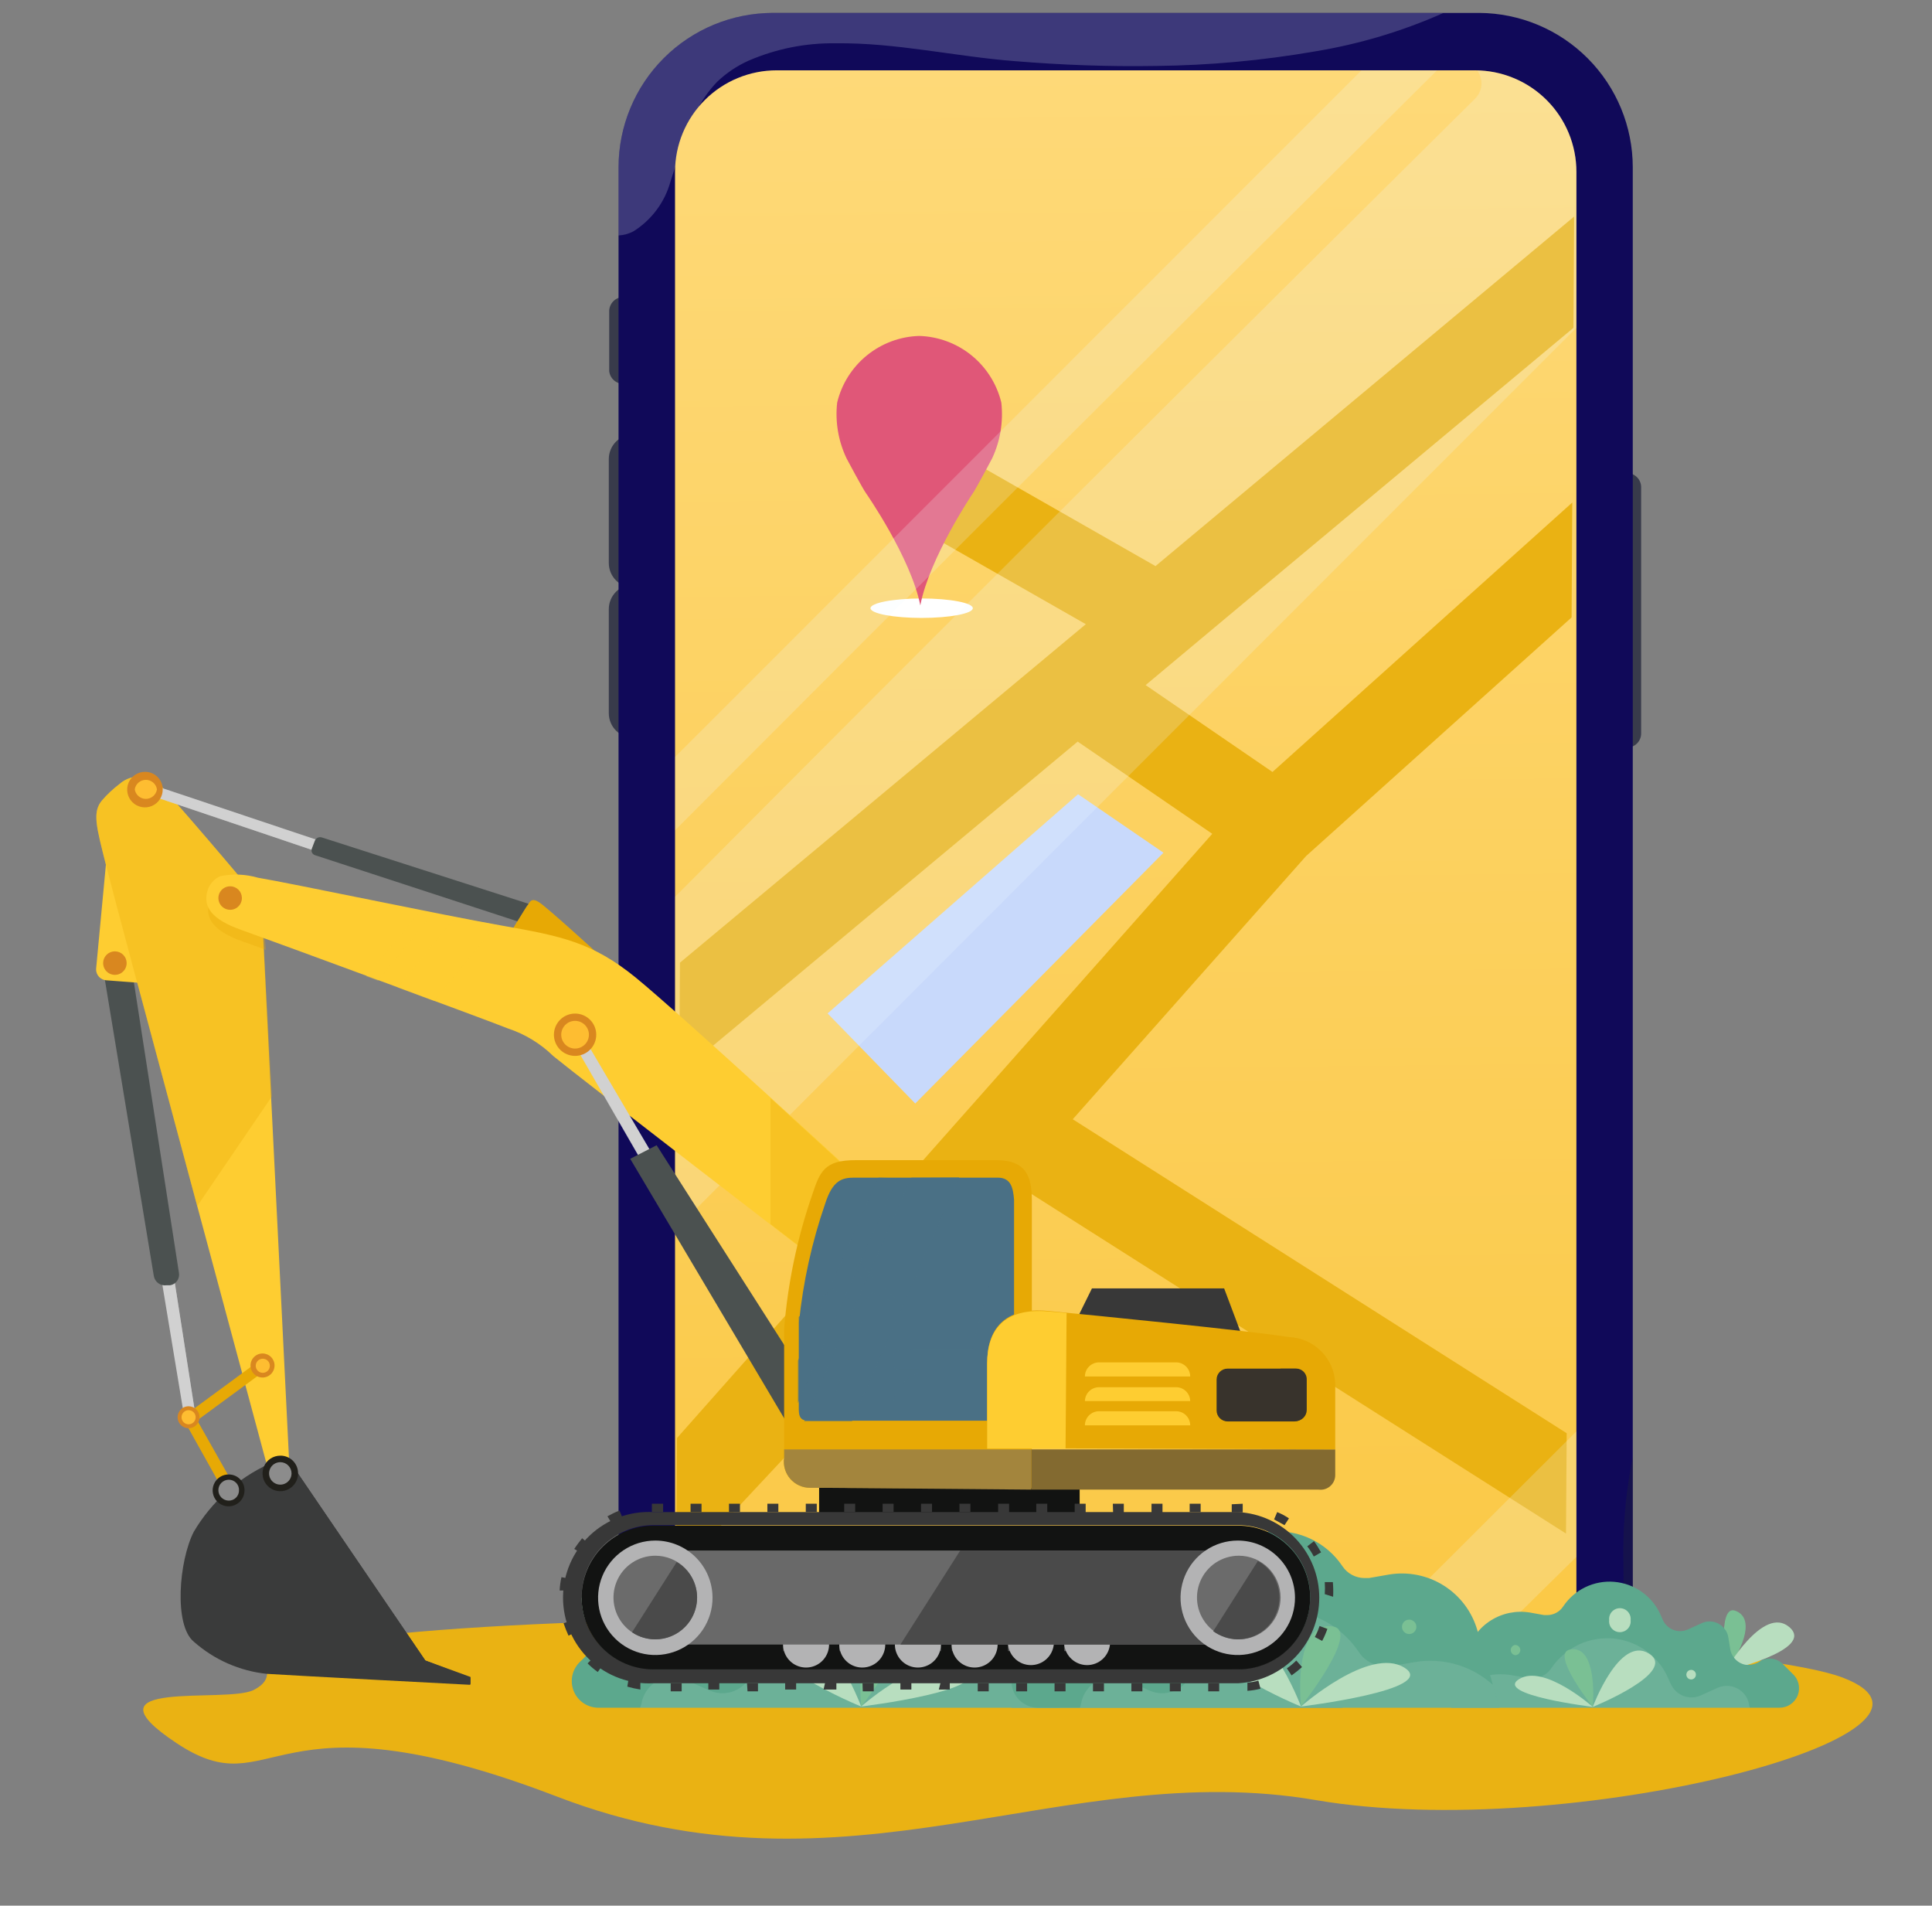 <svg width="145" height="143" viewBox="0 0 145 143" fill="none" xmlns="http://www.w3.org/2000/svg">
<rect x="0" y="0" width="145" height="143" fill="#808080" stroke="none"/>
<g clip-path="url(#clip0_12015_10985)">
<path d="M20.822 124.1C19.102 124.65 21.082 125.78 19.032 126.82C16.982 127.86 5.852 125.91 13.272 130.82C20.692 135.73 19.932 126.42 41.812 134.82C63.692 143.22 79.692 131.82 98.752 135.08C117.812 138.34 149.172 130.03 138.302 125.89C127.432 121.75 36.182 119.18 20.822 124.1Z" fill="#EAB213"/>
<path d="M122.111 35.5C121.971 35.5 121.832 35.528 121.703 35.582C121.574 35.636 121.456 35.715 121.358 35.814C121.259 35.913 121.181 36.032 121.129 36.161C121.076 36.291 121.05 36.43 121.051 36.57V55.04C121.051 55.321 121.163 55.591 121.361 55.789C121.56 55.988 121.83 56.1 122.111 56.1C122.392 56.1 122.662 55.988 122.86 55.789C123.059 55.591 123.171 55.321 123.171 55.04V36.57C123.172 36.43 123.146 36.291 123.093 36.161C123.04 36.032 122.963 35.913 122.864 35.814C122.765 35.715 122.648 35.636 122.519 35.582C122.39 35.528 122.251 35.5 122.111 35.5Z" fill="#383B4B"/>
<path d="M46.781 22.289C46.5 22.292 46.232 22.404 46.034 22.602C45.836 22.801 45.723 23.069 45.721 23.349V27.839C45.746 28.104 45.87 28.349 46.067 28.528C46.263 28.707 46.52 28.806 46.786 28.806C47.052 28.806 47.308 28.707 47.505 28.528C47.702 28.349 47.825 28.104 47.851 27.839V23.349C47.848 23.067 47.734 22.797 47.534 22.599C47.333 22.4 47.063 22.289 46.781 22.289Z" fill="#383B4B"/>
<path d="M47.541 32.598C47.051 32.598 46.58 32.793 46.233 33.139C45.886 33.486 45.691 33.957 45.691 34.448V42.248C45.691 42.738 45.886 43.209 46.233 43.556C46.58 43.903 47.051 44.098 47.541 44.098C48.032 44.098 48.503 43.903 48.849 43.556C49.197 43.209 49.391 42.738 49.391 42.248V34.448C49.391 33.957 49.197 33.486 48.849 33.139C48.503 32.793 48.032 32.598 47.541 32.598Z" fill="#383B4B"/>
<path d="M47.541 43.869C47.299 43.868 47.059 43.914 46.834 44.006C46.61 44.098 46.406 44.233 46.234 44.404C46.062 44.575 45.925 44.779 45.832 45.003C45.739 45.227 45.691 45.467 45.691 45.709V53.519C45.691 54.01 45.886 54.48 46.233 54.827C46.58 55.174 47.051 55.369 47.541 55.369C48.032 55.369 48.503 55.174 48.849 54.827C49.197 54.48 49.391 54.01 49.391 53.519V45.729C49.394 45.485 49.348 45.243 49.256 45.017C49.164 44.79 49.028 44.585 48.856 44.412C48.684 44.239 48.479 44.101 48.253 44.008C48.028 43.915 47.786 43.868 47.541 43.869Z" fill="#383B4B"/>
<path d="M122.542 12.559V127.879H46.422V12.559C46.422 9.485 47.643 6.537 49.816 4.363C51.99 2.19 54.938 0.969 58.012 0.969H111.012C114.075 0.985 117.008 2.213 119.168 4.385C121.329 6.556 122.542 9.495 122.542 12.559Z" fill="#100959"/>
<g style="mix-blend-mode:soft-light" opacity="0.2">
<path d="M47.542 17.359C48.904 16.504 49.896 15.17 50.322 13.619C50.88 11.841 51.528 10.092 52.262 8.379C52.66 7.56 53.183 6.808 53.812 6.149C54.507 5.482 55.312 4.941 56.192 4.549C58.252 3.659 60.478 3.215 62.722 3.249C67.242 3.189 71.722 4.249 76.182 4.589C79.702 4.879 83.232 5.009 86.762 4.949C90.758 4.906 94.744 4.542 98.682 3.859C102.012 3.313 105.259 2.342 108.342 0.969H58.012C56.489 0.969 54.981 1.269 53.574 1.852C52.167 2.435 50.889 3.29 49.813 4.367C48.737 5.444 47.883 6.723 47.301 8.13C46.719 9.538 46.421 11.046 46.422 12.569V17.669C46.813 17.649 47.196 17.543 47.542 17.359Z" fill="#F2FAFF"/>
</g>
<g style="mix-blend-mode:multiply" opacity="0.35">
<path d="M122.542 109.348V127.878H121.682C121.755 127.251 121.805 126.621 121.832 125.988C122.012 122.758 121.832 119.518 121.832 116.288C121.839 113.957 122.077 111.632 122.542 109.348Z" fill="#202234"/>
</g>
<path d="M118.312 12.897V127.897H50.662V12.897C50.662 11.896 50.859 10.904 51.243 9.979C51.627 9.054 52.189 8.213 52.898 7.506C53.606 6.798 54.447 6.237 55.373 5.855C56.299 5.472 57.291 5.276 58.292 5.277H110.692C111.693 5.277 112.684 5.474 113.608 5.857C114.533 6.24 115.373 6.802 116.08 7.509C116.788 8.217 117.349 9.057 117.732 9.981C118.115 10.906 118.312 11.897 118.312 12.897Z" fill="url(#paint0_linear_12015_10985)"/>
<path d="M92.632 45.85L85.982 51.41L95.502 57.93L118.002 37.71L117.952 46.33L98.022 64.24L80.512 83.99L117.582 107.55L117.532 115.08L77.372 89.57L50.752 118.07L50.812 107.91L90.982 62.57L80.882 55.65L50.982 80.58L51.032 72.24L81.492 46.84L68.382 39.36L71.512 33.8L86.722 42.48L118.142 16.25L118.092 24.6L92.632 45.85Z" fill="#EAB213"/>
<g style="mix-blend-mode:lighten">
<path d="M62.111 76.048L80.911 59.598L87.321 63.988L68.691 82.808L62.111 76.048Z" fill="#C8D9FB"/>
</g>
<path d="M65.332 45.64C65.332 46.04 67.052 46.37 69.172 46.37C71.292 46.37 73.012 46.04 73.012 45.64C73.012 45.24 71.292 44.91 69.172 44.91C67.052 44.91 65.332 45.24 65.332 45.64Z" fill="white"/>
<path d="M63.541 34.409C63.541 34.409 64.771 36.719 65.001 37.019C65.001 37.019 68.361 41.839 69.071 45.429C69.761 41.839 73.011 37.019 73.011 37.019C73.231 36.719 74.461 34.399 74.461 34.399C75.073 33.093 75.311 31.642 75.151 30.209C74.814 28.816 74.029 27.572 72.916 26.668C71.803 25.765 70.424 25.252 68.991 25.209C67.558 25.25 66.178 25.763 65.065 26.666C63.951 27.57 63.166 28.815 62.831 30.209C62.67 31.648 62.916 33.103 63.541 34.409Z" fill="#E05778"/>
<g style="mix-blend-mode:soft-light" opacity="0.2">
<path d="M118.312 107.41V116.83C114.578 120.497 110.858 124.164 107.152 127.83H97.852L118.312 107.41Z" fill="#F2FAFF"/>
</g>
<g style="mix-blend-mode:soft-light" opacity="0.2">
<path d="M107.852 5.277H102.182L50.672 56.797V62.297C69.665 43.251 88.725 24.244 107.852 5.277Z" fill="#F2FAFF"/>
</g>
<g style="mix-blend-mode:soft-light" opacity="0.2">
<path d="M118.312 24.599V12.899C118.312 10.91 117.534 9 116.143 7.577C114.753 6.155 112.861 5.333 110.872 5.289C111.109 5.609 111.219 6.006 111.182 6.402C111.145 6.799 110.964 7.168 110.672 7.439C90.592 27.319 70.592 47.269 50.672 67.289V92.289C73.205 69.722 95.752 47.159 118.312 24.599Z" fill="#F2FAFF"/>
</g>
<path d="M96.541 125.439C96.541 125.439 95.841 120.369 97.231 120.869C98.621 121.369 98.011 123.399 96.541 125.439Z" fill="#7AC094"/>
<path d="M96.482 125.398C96.482 125.398 99.322 120.398 101.292 122.108C103.262 123.818 96.482 125.398 96.482 125.398Z" fill="#B8DEBF"/>
<path d="M100.482 128.148H75.902L76.252 126.928L77.082 124.008C77.364 123.011 78.003 122.154 78.878 121.6C79.753 121.047 80.801 120.836 81.822 121.008L82.882 121.198H83.122C83.356 121.196 83.586 121.136 83.792 121.025C83.998 120.913 84.173 120.753 84.302 120.558C84.717 119.934 85.291 119.433 85.965 119.107C86.639 118.78 87.388 118.64 88.134 118.702C88.881 118.763 89.597 119.023 90.209 119.455C90.82 119.887 91.305 120.475 91.612 121.158L91.792 121.568C91.947 121.909 92.231 122.175 92.581 122.308C92.931 122.441 93.32 122.43 93.662 122.278L94.722 121.798C95.012 121.668 95.337 121.638 95.645 121.714C95.953 121.791 96.227 121.968 96.422 122.218C96.569 122.403 96.665 122.624 96.702 122.858L96.862 123.778C96.896 123.992 96.981 124.195 97.112 124.368L97.182 124.458C97.394 124.703 97.684 124.869 98.002 124.928C98.089 124.938 98.176 124.938 98.262 124.928C98.54 124.924 98.811 124.841 99.042 124.688C99.313 124.512 99.635 124.435 99.956 124.469C100.277 124.504 100.576 124.648 100.802 124.878L101.512 125.588C101.741 125.787 101.903 126.053 101.974 126.348C102.045 126.643 102.022 126.953 101.909 127.234C101.796 127.516 101.597 127.755 101.342 127.919C101.086 128.083 100.786 128.163 100.482 128.148Z" fill="#5CA88D"/>
<path opacity="0.1" d="M98.312 128.149H75.902L76.252 126.929C76.814 126.42 77.484 126.046 78.212 125.835C78.939 125.624 79.706 125.581 80.452 125.709L81.282 125.849L81.722 125.929C81.819 125.938 81.916 125.938 82.012 125.929C82.221 125.933 82.428 125.896 82.622 125.819C82.95 125.695 83.23 125.471 83.422 125.179C83.702 124.769 84.039 124.402 84.422 124.089C84.562 123.97 84.709 123.86 84.862 123.759C85.661 123.231 86.595 122.946 87.552 122.939C88.103 122.926 88.651 123.011 89.172 123.189C89.835 123.403 90.445 123.756 90.962 124.223C91.479 124.69 91.892 125.261 92.172 125.899L92.392 126.379C92.578 126.787 92.918 127.106 93.337 127.265C93.757 127.425 94.222 127.411 94.632 127.229L95.272 126.939L95.902 126.659C96.171 126.534 96.468 126.486 96.762 126.519C97.133 126.553 97.482 126.709 97.755 126.962C98.028 127.215 98.21 127.552 98.272 127.919L98.312 128.149Z" fill="white"/>
<path d="M81.091 123.82C81.1 123.876 81.097 123.933 81.082 123.987C81.067 124.042 81.04 124.092 81.003 124.135C80.967 124.178 80.921 124.213 80.87 124.236C80.819 124.26 80.763 124.272 80.706 124.272C80.65 124.272 80.594 124.26 80.543 124.236C80.492 124.213 80.446 124.178 80.409 124.135C80.373 124.092 80.346 124.042 80.331 123.987C80.316 123.933 80.312 123.876 80.321 123.82C80.336 123.728 80.383 123.645 80.454 123.585C80.524 123.525 80.614 123.492 80.706 123.492C80.799 123.492 80.889 123.525 80.959 123.585C81.03 123.645 81.077 123.728 81.091 123.82Z" fill="#7AC094"/>
<path d="M94.272 125.66C94.273 125.706 94.265 125.753 94.248 125.797C94.231 125.84 94.206 125.88 94.173 125.914C94.14 125.947 94.101 125.974 94.058 125.992C94.015 126.01 93.969 126.02 93.922 126.02C93.87 126.028 93.817 126.026 93.767 126.012C93.716 125.998 93.669 125.973 93.629 125.94C93.59 125.906 93.557 125.864 93.535 125.816C93.513 125.769 93.502 125.717 93.502 125.665C93.502 125.612 93.513 125.561 93.535 125.513C93.557 125.466 93.59 125.424 93.629 125.39C93.669 125.356 93.716 125.331 93.767 125.317C93.817 125.304 93.87 125.301 93.922 125.31C93.968 125.31 94.013 125.319 94.056 125.336C94.098 125.354 94.137 125.38 94.169 125.412C94.202 125.445 94.228 125.483 94.245 125.526C94.263 125.568 94.272 125.614 94.272 125.66Z" fill="#B8DEBF"/>
<path d="M89.372 121.58C89.372 121.74 89.324 121.897 89.235 122.031C89.145 122.164 89.018 122.268 88.87 122.329C88.721 122.39 88.558 122.405 88.4 122.373C88.243 122.341 88.099 122.263 87.986 122.149C87.873 122.034 87.796 121.889 87.766 121.731C87.736 121.574 87.754 121.41 87.817 121.263C87.879 121.115 87.985 120.989 88.119 120.901C88.254 120.813 88.411 120.768 88.572 120.77C88.785 120.772 88.989 120.859 89.138 121.01C89.288 121.162 89.372 121.366 89.372 121.58Z" fill="#B8DEBF"/>
<path d="M86.542 128.088C86.542 128.088 83.362 124.088 84.812 123.788C86.262 123.488 86.702 125.588 86.542 128.088Z" fill="#7AC094"/>
<path d="M86.541 128.089C86.541 128.089 88.541 122.689 90.761 124.089C92.981 125.489 86.541 128.089 86.541 128.089Z" fill="#B8DEBF"/>
<path d="M86.542 128.087C86.542 128.087 79.132 127.187 81.002 126.007C82.872 124.827 86.542 128.087 86.542 128.087Z" fill="#B8DEBF"/>
<path d="M50.542 124.347C50.542 124.347 51.542 117.227 49.542 117.927C47.542 118.627 48.462 121.487 50.542 124.347Z" fill="#7AC094"/>
<path d="M50.621 124.279C50.621 124.279 46.621 117.279 43.871 119.669C41.121 122.059 50.621 124.279 50.621 124.279Z" fill="#B8DEBF"/>
<path d="M44.992 128.148H79.543L79.043 126.428L77.882 122.348C77.484 120.954 76.586 119.755 75.359 118.982C74.132 118.209 72.662 117.915 71.233 118.158L69.743 118.418H69.412C69.084 118.418 68.761 118.336 68.471 118.181C68.182 118.026 67.935 117.802 67.752 117.528C67.169 116.656 66.363 115.955 65.418 115.498C64.472 115.042 63.422 114.846 62.376 114.932C61.329 115.017 60.325 115.381 59.466 115.985C58.608 116.59 57.926 117.412 57.492 118.368L57.242 118.938C57.024 119.415 56.627 119.787 56.137 119.974C55.647 120.161 55.103 120.148 54.623 119.938L53.133 119.278C52.727 119.099 52.272 119.059 51.842 119.166C51.411 119.273 51.028 119.52 50.752 119.868C50.548 120.127 50.41 120.433 50.352 120.758L50.133 122.048C50.082 122.351 49.962 122.639 49.782 122.888L49.682 123.008C49.365 123.374 48.925 123.613 48.445 123.679C47.965 123.745 47.477 123.635 47.072 123.368C46.691 123.128 46.239 123.024 45.791 123.073C45.342 123.122 44.923 123.321 44.602 123.638L43.602 124.638C43.289 124.91 43.068 125.272 42.969 125.675C42.871 126.077 42.9 126.501 43.053 126.886C43.205 127.272 43.474 127.6 43.822 127.826C44.169 128.052 44.578 128.165 44.992 128.148Z" fill="#5CA88D"/>
<path opacity="0.1" d="M48.041 128.149H79.541L79.041 126.429C78.253 125.717 77.312 125.194 76.292 124.9C75.272 124.605 74.197 124.547 73.151 124.729L71.991 124.929L71.361 125.029C71.228 125.039 71.094 125.039 70.961 125.029C70.671 125.029 70.383 124.979 70.111 124.879C69.649 124.7 69.254 124.382 68.981 123.969C68.602 123.397 68.141 122.885 67.611 122.449C67.417 122.284 67.213 122.13 67.001 121.989C65.878 121.25 64.565 120.851 63.221 120.839C62.447 120.827 61.677 120.942 60.941 121.179C60.004 121.476 59.142 121.97 58.41 122.627C57.679 123.284 57.097 124.089 56.701 124.989L56.391 125.659C56.262 125.944 56.079 126.201 55.851 126.415C55.623 126.629 55.355 126.796 55.063 126.907C54.77 127.017 54.459 127.069 54.146 127.059C53.834 127.049 53.526 126.978 53.241 126.849L52.341 126.449L51.471 126.059C51.093 125.886 50.675 125.817 50.261 125.859C49.735 125.908 49.241 126.132 48.857 126.494C48.473 126.857 48.221 127.337 48.141 127.859L48.041 128.149Z" fill="white"/>
<path d="M72.211 122.079C72.211 122.186 72.243 122.29 72.302 122.379C72.361 122.468 72.446 122.537 72.544 122.578C72.643 122.619 72.751 122.63 72.856 122.609C72.961 122.588 73.057 122.536 73.133 122.461C73.208 122.385 73.26 122.289 73.281 122.184C73.301 122.08 73.291 121.971 73.25 121.872C73.209 121.774 73.14 121.689 73.051 121.63C72.962 121.571 72.858 121.539 72.751 121.539C72.608 121.539 72.47 121.596 72.369 121.697C72.268 121.799 72.211 121.936 72.211 122.079Z" fill="#7AC094"/>
<path d="M53.711 124.658C53.711 124.758 53.741 124.855 53.796 124.937C53.851 125.02 53.93 125.084 54.022 125.121C54.114 125.159 54.215 125.168 54.312 125.148C54.41 125.128 54.499 125.079 54.568 125.008C54.638 124.937 54.684 124.847 54.703 124.75C54.721 124.652 54.709 124.551 54.67 124.46C54.631 124.369 54.565 124.291 54.481 124.238C54.398 124.184 54.3 124.156 54.201 124.158C54.136 124.158 54.071 124.171 54.011 124.197C53.951 124.222 53.897 124.259 53.851 124.305C53.805 124.352 53.769 124.407 53.745 124.468C53.721 124.528 53.71 124.593 53.711 124.658Z" fill="#B8DEBF"/>
<path d="M60.541 118.929C60.539 119.155 60.605 119.377 60.729 119.566C60.853 119.755 61.031 119.903 61.24 119.99C61.449 120.078 61.679 120.101 61.901 120.057C62.123 120.014 62.327 119.905 62.487 119.745C62.647 119.585 62.756 119.381 62.8 119.159C62.843 118.937 62.82 118.707 62.732 118.498C62.645 118.289 62.497 118.111 62.308 117.987C62.119 117.862 61.897 117.797 61.671 117.799C61.372 117.801 61.086 117.921 60.875 118.133C60.664 118.344 60.544 118.63 60.541 118.929Z" fill="#B8DEBF"/>
<path d="M64.632 128.06C64.632 128.06 69.102 122.43 67.062 122.06C65.022 121.69 64.342 124.56 64.632 128.06Z" fill="#7AC094"/>
<path d="M64.632 128.06C64.632 128.06 61.812 120.48 58.702 122.43C55.592 124.38 64.632 128.06 64.632 128.06Z" fill="#B8DEBF"/>
<path d="M64.631 128.059C64.631 128.059 75.021 126.799 72.401 125.149C69.781 123.499 64.631 128.059 64.631 128.059Z" fill="#B8DEBF"/>
<path d="M129.541 125.439C129.541 125.439 128.841 120.369 130.231 120.869C131.621 121.369 131.021 123.399 129.541 125.439Z" fill="#7AC094"/>
<path d="M129.482 125.398C129.482 125.398 132.332 120.398 134.302 122.108C136.272 123.818 129.482 125.398 129.482 125.398Z" fill="#B8DEBF"/>
<path d="M133.542 128.148H108.912L109.262 126.928L110.092 124.008C110.374 123.011 111.013 122.154 111.888 121.6C112.763 121.047 113.811 120.836 114.832 121.008L115.892 121.198H116.132C116.366 121.196 116.596 121.136 116.802 121.025C117.008 120.913 117.183 120.753 117.312 120.558C117.727 119.934 118.301 119.433 118.975 119.107C119.649 118.78 120.398 118.64 121.144 118.702C121.89 118.763 122.607 119.023 123.218 119.455C123.83 119.887 124.315 120.475 124.622 121.158L124.802 121.568C124.957 121.909 125.241 122.175 125.591 122.308C125.941 122.441 126.33 122.43 126.672 122.278L127.732 121.798C128.02 121.668 128.343 121.639 128.65 121.716C128.956 121.792 129.228 121.969 129.422 122.218C129.576 122.4 129.676 122.622 129.712 122.858L129.862 123.778C129.899 123.993 129.988 124.196 130.122 124.368L130.192 124.458C130.403 124.705 130.693 124.871 131.012 124.928C131.095 124.937 131.179 124.937 131.262 124.928C131.543 124.925 131.817 124.842 132.052 124.688C132.322 124.512 132.645 124.435 132.966 124.469C133.287 124.504 133.586 124.648 133.812 124.878L134.522 125.588C134.747 125.784 134.907 126.045 134.979 126.335C135.051 126.625 135.033 126.931 134.926 127.21C134.819 127.489 134.629 127.729 134.381 127.896C134.134 128.064 133.841 128.152 133.542 128.148Z" fill="#5CA88D"/>
<path opacity="0.1" d="M131.322 128.149H108.912L109.262 126.929C109.824 126.42 110.494 126.046 111.222 125.835C111.949 125.624 112.715 125.581 113.462 125.709L114.292 125.849L114.732 125.929C114.829 125.938 114.926 125.938 115.022 125.929C115.231 125.932 115.438 125.895 115.632 125.819C115.96 125.695 116.24 125.471 116.432 125.179C116.709 124.767 117.046 124.4 117.432 124.089C117.57 123.968 117.717 123.857 117.872 123.759C118.67 123.231 119.605 122.946 120.562 122.939C121.113 122.926 121.661 123.011 122.182 123.189C122.845 123.403 123.455 123.756 123.972 124.223C124.489 124.69 124.901 125.261 125.182 125.899L125.402 126.379C125.588 126.787 125.927 127.106 126.347 127.265C126.767 127.425 127.232 127.411 127.642 127.229L128.282 126.939L128.902 126.659C129.171 126.536 129.468 126.487 129.762 126.519C130.133 126.551 130.483 126.707 130.757 126.96C131.03 127.214 131.211 127.551 131.272 127.919L131.322 128.149Z" fill="white"/>
<path d="M114.103 123.818C114.103 123.921 114.061 124.02 113.988 124.093C113.915 124.166 113.816 124.208 113.713 124.208C113.621 124.193 113.538 124.146 113.478 124.075C113.418 124.005 113.385 123.915 113.385 123.823C113.385 123.73 113.418 123.64 113.478 123.57C113.538 123.499 113.621 123.452 113.713 123.438C113.814 123.437 113.912 123.477 113.985 123.548C114.058 123.619 114.1 123.716 114.103 123.818Z" fill="#7AC094"/>
<path d="M127.282 125.659C127.284 125.731 127.265 125.802 127.226 125.862C127.187 125.923 127.131 125.971 127.065 125.999C126.999 126.028 126.925 126.036 126.855 126.022C126.784 126.009 126.719 125.974 126.668 125.923C126.617 125.872 126.583 125.807 126.569 125.736C126.555 125.666 126.563 125.592 126.592 125.526C126.62 125.46 126.668 125.404 126.729 125.365C126.789 125.326 126.86 125.307 126.932 125.309C127.024 125.311 127.112 125.349 127.177 125.414C127.242 125.479 127.28 125.567 127.282 125.659Z" fill="#B8DEBF"/>
<path d="M122.381 121.58C122.393 121.693 122.382 121.807 122.347 121.916C122.313 122.025 122.255 122.125 122.179 122.209C122.103 122.294 122.01 122.362 121.906 122.409C121.802 122.455 121.69 122.479 121.576 122.479C121.462 122.479 121.349 122.455 121.245 122.409C121.141 122.362 121.048 122.294 120.972 122.209C120.896 122.125 120.839 122.025 120.804 121.916C120.769 121.807 120.758 121.693 120.771 121.58C120.758 121.466 120.769 121.352 120.804 121.243C120.839 121.135 120.896 121.035 120.972 120.95C121.048 120.865 121.141 120.797 121.245 120.75C121.349 120.704 121.462 120.68 121.576 120.68C121.69 120.68 121.802 120.704 121.906 120.75C122.01 120.797 122.103 120.865 122.179 120.95C122.255 121.035 122.313 121.135 122.347 121.243C122.382 121.352 122.393 121.466 122.381 121.58Z" fill="#B8DEBF"/>
<path d="M119.542 128.088C119.542 128.088 116.352 124.088 117.812 123.788C119.272 123.488 119.712 125.588 119.542 128.088Z" fill="#7AC094"/>
<path d="M119.541 128.089C119.541 128.089 121.541 122.689 123.761 124.089C125.981 125.489 119.541 128.089 119.541 128.089Z" fill="#B8DEBF"/>
<path d="M119.542 128.087C119.542 128.087 112.132 127.187 114.002 126.007C115.872 124.827 119.542 128.087 119.542 128.087Z" fill="#B8DEBF"/>
<path d="M83.541 124.347C83.541 124.347 84.541 117.227 82.541 117.927C80.541 118.627 81.471 121.487 83.541 124.347Z" fill="#7AC094"/>
<path d="M83.631 124.279C83.631 124.279 79.631 117.279 76.871 119.669C74.111 122.059 83.631 124.279 83.631 124.279Z" fill="#B8DEBF"/>
<path d="M78.001 128.148H112.541L112.041 126.428L110.881 122.348C110.483 120.954 109.584 119.755 108.357 118.982C107.13 118.209 105.661 117.915 104.231 118.158L102.741 118.418H102.411C102.083 118.418 101.759 118.336 101.47 118.181C101.18 118.026 100.933 117.802 100.751 117.528C100.168 116.656 99.361 115.955 98.416 115.498C97.471 115.042 96.42 114.846 95.374 114.932C94.328 115.017 93.323 115.381 92.465 115.985C91.606 116.59 90.925 117.412 90.491 118.368L90.241 118.938C90.023 119.415 89.626 119.787 89.136 119.974C88.646 120.161 88.102 120.148 87.621 119.938L86.131 119.278C85.725 119.099 85.271 119.059 84.84 119.166C84.409 119.273 84.026 119.52 83.751 119.868C83.546 120.127 83.409 120.433 83.351 120.758L83.131 122.048C83.081 122.351 82.961 122.639 82.781 122.888L82.681 123.008C82.364 123.374 81.924 123.613 81.444 123.679C80.964 123.745 80.476 123.635 80.071 123.368C79.689 123.128 79.237 123.024 78.789 123.073C78.341 123.122 77.922 123.321 77.601 123.638L76.601 124.638C76.287 124.91 76.065 125.273 75.967 125.677C75.869 126.081 75.898 126.505 76.052 126.891C76.206 127.277 76.477 127.606 76.826 127.831C77.175 128.056 77.586 128.167 78.001 128.148Z" fill="#5CA88D"/>
<path opacity="0.1" d="M81.051 128.149H112.541L112.041 126.429C111.252 125.717 110.312 125.194 109.292 124.9C108.271 124.605 107.197 124.547 106.151 124.729L104.991 124.929L104.361 125.029C104.228 125.039 104.094 125.039 103.961 125.029C103.671 125.029 103.383 124.979 103.111 124.879C102.649 124.7 102.254 124.382 101.981 123.969C101.599 123.399 101.138 122.887 100.611 122.449C100.417 122.284 100.213 122.13 100.001 121.989C98.877 121.25 97.565 120.851 96.221 120.839C95.447 120.827 94.677 120.942 93.941 121.179C93.003 121.476 92.139 121.97 91.406 122.627C90.673 123.283 90.089 124.089 89.691 124.989L89.391 125.659C89.262 125.944 89.079 126.201 88.851 126.415C88.623 126.629 88.355 126.796 88.062 126.907C87.77 127.017 87.458 127.069 87.146 127.059C86.833 127.049 86.526 126.978 86.241 126.849L85.341 126.449L84.471 126.059C84.139 125.908 83.777 125.836 83.413 125.847C83.049 125.859 82.692 125.954 82.37 126.125C82.049 126.296 81.77 126.538 81.557 126.834C81.344 127.129 81.202 127.47 81.141 127.829L81.051 128.149Z" fill="white"/>
<path d="M105.221 122.079C105.221 122.186 105.253 122.291 105.312 122.38C105.372 122.469 105.457 122.538 105.556 122.579C105.656 122.62 105.765 122.63 105.87 122.608C105.975 122.586 106.071 122.534 106.146 122.457C106.221 122.381 106.272 122.284 106.292 122.178C106.311 122.073 106.299 121.964 106.257 121.865C106.214 121.767 106.144 121.683 106.053 121.625C105.963 121.567 105.858 121.537 105.751 121.539C105.609 121.542 105.474 121.6 105.375 121.701C105.276 121.802 105.221 121.938 105.221 122.079Z" fill="#7AC094"/>
<path d="M86.711 124.66C86.713 124.792 86.767 124.918 86.86 125.011C86.953 125.104 87.079 125.158 87.211 125.16C87.344 125.16 87.471 125.107 87.564 125.014C87.658 124.92 87.711 124.793 87.711 124.66C87.711 124.528 87.658 124.4 87.564 124.307C87.471 124.213 87.344 124.16 87.211 124.16C87.078 124.16 86.951 124.213 86.857 124.307C86.764 124.4 86.711 124.528 86.711 124.66Z" fill="#B8DEBF"/>
<path d="M93.592 118.929C93.592 119.229 93.711 119.516 93.923 119.728C94.135 119.94 94.422 120.059 94.722 120.059C95.022 120.059 95.309 119.94 95.521 119.728C95.733 119.516 95.852 119.229 95.852 118.929C95.852 118.629 95.733 118.342 95.521 118.13C95.309 117.918 95.022 117.799 94.722 117.799C94.422 117.799 94.135 117.918 93.923 118.13C93.711 118.342 93.592 118.629 93.592 118.929Z" fill="#B8DEBF"/>
<path d="M97.641 128.06C97.641 128.06 102.101 122.43 100.071 122.06C98.041 121.69 97.351 124.56 97.641 128.06Z" fill="#7AC094"/>
<path d="M97.642 128.06C97.642 128.06 94.822 120.48 91.712 122.43C88.602 124.38 97.642 128.06 97.642 128.06Z" fill="#B8DEBF"/>
<path d="M97.641 128.059C97.641 128.059 108.031 126.799 105.411 125.149C102.791 123.499 97.641 128.059 97.641 128.059Z" fill="#B8DEBF"/>
<g clip-path="url(#clip1_12015_10985)">
<path d="M22.253 110.41L31.922 124.606L35.295 125.901V126.43C35.295 126.43 22.155 125.744 20.017 125.606C17.987 125.392 16.074 124.549 14.546 123.195C13.036 121.959 13.428 117.116 14.546 114.94C15.864 112.716 17.827 110.945 20.174 109.861L22.253 110.41Z" fill="#3A3B3B"/>
<g style="mix-blend-mode:screen">
<path d="M22.253 110.41L20.586 109.9L31.392 126.175L35.315 126.371V125.842L31.922 124.606L22.253 110.41Z" fill="#3A3B3B"/>
</g>
<path d="M14.643 106.038C14.655 106.133 14.628 106.23 14.57 106.307C14.511 106.384 14.425 106.435 14.329 106.449H14.212C14.165 106.458 14.118 106.457 14.072 106.446C14.026 106.436 13.982 106.417 13.944 106.389C13.905 106.362 13.873 106.327 13.848 106.287C13.823 106.247 13.807 106.202 13.8 106.155L12.094 95.861C12.076 95.765 12.098 95.666 12.153 95.585C12.208 95.504 12.292 95.449 12.388 95.43H12.506C12.629 95.432 12.748 95.473 12.847 95.547C12.945 95.621 13.018 95.724 13.055 95.841L14.643 106.038Z" fill="#D1D1D1"/>
<g style="mix-blend-mode:multiply" opacity="0.5">
<path d="M12.761 95.508C12.695 95.543 12.64 95.597 12.605 95.664C12.57 95.73 12.556 95.806 12.565 95.88L14.271 106.174C14.293 106.27 14.348 106.354 14.428 106.41C14.498 106.378 14.557 106.325 14.595 106.258C14.634 106.191 14.651 106.114 14.644 106.037L13.055 95.861C13.034 95.785 12.996 95.714 12.945 95.653C12.895 95.593 12.832 95.543 12.761 95.508Z" fill="#D1D1D1"/>
</g>
<path d="M13.429 95.507C13.449 95.613 13.447 95.722 13.424 95.826C13.401 95.931 13.357 96.031 13.295 96.119C13.232 96.206 13.153 96.281 13.062 96.337C12.97 96.394 12.869 96.432 12.762 96.448H12.488C12.273 96.477 12.055 96.422 11.88 96.294C11.704 96.166 11.585 95.975 11.546 95.762L7.722 72.625C7.702 72.518 7.705 72.408 7.729 72.301C7.754 72.195 7.799 72.095 7.863 72.007C7.928 71.919 8.009 71.845 8.103 71.789C8.196 71.734 8.3 71.698 8.408 71.684H8.683C8.952 71.707 9.209 71.809 9.421 71.976C9.634 72.143 9.793 72.369 9.879 72.625L13.429 95.507Z" fill="#4B5150"/>
<path d="M11.212 72.939C11.21 73.047 11.186 73.153 11.142 73.252C11.098 73.351 11.035 73.441 10.957 73.515C10.879 73.59 10.786 73.648 10.685 73.688C10.585 73.727 10.477 73.745 10.369 73.743L8.015 73.566C7.907 73.564 7.8 73.54 7.702 73.496C7.603 73.452 7.513 73.389 7.438 73.311C7.364 73.233 7.305 73.141 7.266 73.04C7.227 72.939 7.209 72.831 7.211 72.723L7.996 64.37C7.996 63.9 8.27 64.056 8.721 64.056H10.682C10.791 64.059 10.897 64.083 10.996 64.126C11.095 64.17 11.185 64.233 11.259 64.311C11.334 64.39 11.392 64.482 11.431 64.583C11.47 64.684 11.489 64.791 11.487 64.9L11.212 72.939Z" fill="#FECD31"/>
<path d="M19.625 67.743C19.625 67.743 14.526 61.665 12.31 59.233C12.128 58.972 11.892 58.752 11.618 58.588C11.344 58.424 11.039 58.32 10.722 58.283C10.405 58.246 10.083 58.276 9.779 58.373C9.475 58.469 9.194 58.629 8.957 58.841C8.477 59.206 8.036 59.62 7.643 60.077C6.917 60.959 7.231 62.037 7.956 64.92C8.682 67.802 20.194 110.547 20.194 110.547H21.744L19.625 67.743Z" fill="#FECD31"/>
<path d="M19.312 102.214L13.977 106.136C13.893 106.192 13.834 106.278 13.812 106.377C13.79 106.476 13.807 106.579 13.86 106.665L16.586 111.548C16.643 111.641 16.733 111.709 16.839 111.738C16.945 111.768 17.057 111.755 17.154 111.704C17.221 111.668 17.277 111.614 17.315 111.549C17.353 111.483 17.372 111.408 17.37 111.332C17.388 111.268 17.388 111.2 17.37 111.136L14.801 106.587L19.841 102.881C19.895 102.843 19.939 102.794 19.97 102.736C20.001 102.678 20.017 102.613 20.018 102.548C20.046 102.465 20.046 102.375 20.018 102.293C19.988 102.227 19.942 102.17 19.884 102.128C19.826 102.086 19.759 102.059 19.687 102.051C19.616 102.043 19.544 102.054 19.478 102.083C19.412 102.111 19.355 102.157 19.312 102.214Z" fill="#E7A905"/>
<g style="mix-blend-mode:multiply" opacity="0.3">
<path d="M20.41 82.273L19.625 67.743C19.625 67.743 14.526 61.665 12.31 59.233C12.128 58.972 11.892 58.752 11.618 58.588C11.344 58.424 11.039 58.32 10.722 58.283C10.405 58.246 10.083 58.276 9.779 58.373C9.475 58.469 9.194 58.629 8.957 58.841C8.477 59.206 8.036 59.62 7.643 60.077C6.917 60.959 7.231 62.037 7.956 64.92C8.329 66.43 11.683 78.959 14.801 90.508L20.41 82.273Z" fill="#E7A905"/>
</g>
<path d="M10.623 59.037C10.605 59.087 10.597 59.141 10.6 59.194C10.603 59.247 10.617 59.299 10.641 59.347C10.665 59.395 10.698 59.437 10.739 59.471C10.78 59.506 10.827 59.532 10.878 59.547L23.548 63.822C23.599 63.84 23.654 63.848 23.708 63.845C23.763 63.843 23.817 63.829 23.866 63.805C23.915 63.781 23.959 63.748 23.996 63.707C24.032 63.666 24.06 63.618 24.077 63.567C24.096 63.515 24.104 63.461 24.101 63.406C24.098 63.351 24.084 63.298 24.061 63.248C24.037 63.199 24.004 63.155 23.963 63.119C23.922 63.083 23.874 63.055 23.822 63.037L11.055 58.763C10.963 58.757 10.872 58.78 10.794 58.829C10.716 58.879 10.657 58.952 10.623 59.037Z" fill="#D1D1D1"/>
<g style="mix-blend-mode:multiply" opacity="0.4">
<path d="M23.802 63.449L11.055 59.174C10.979 59.155 10.899 59.155 10.823 59.176C10.748 59.197 10.678 59.237 10.623 59.292C10.643 59.351 10.677 59.405 10.721 59.449C10.765 59.493 10.819 59.527 10.878 59.547L23.547 63.822C23.623 63.848 23.704 63.851 23.782 63.83C23.859 63.809 23.927 63.765 23.979 63.704C23.969 63.651 23.949 63.601 23.918 63.557C23.888 63.513 23.848 63.476 23.802 63.449Z" fill="#D1D1D1"/>
</g>
<path d="M44.807 71.508C44.807 71.508 41.198 68.214 40.511 67.743C39.825 67.273 39.766 67.743 39.531 68.018C39.296 68.292 38.178 70.233 38.178 70.233L44.807 71.508Z" fill="#E7A905"/>
<path d="M39.532 67.999L39.67 67.822L24.157 62.842C24.053 62.809 23.94 62.818 23.842 62.865C23.744 62.912 23.667 62.995 23.627 63.096L23.411 63.665C23.39 63.714 23.379 63.766 23.379 63.819C23.379 63.873 23.391 63.925 23.413 63.974C23.436 64.022 23.468 64.065 23.508 64.1C23.549 64.134 23.596 64.16 23.647 64.175L38.827 69.136L39.532 67.999Z" fill="#4B5150"/>
<path d="M12.212 59.234C12.216 59.499 12.14 59.76 11.995 59.982C11.85 60.204 11.642 60.378 11.398 60.481C11.153 60.585 10.884 60.613 10.623 60.562C10.363 60.511 10.123 60.384 9.936 60.196C9.748 60.008 9.62 59.769 9.57 59.509C9.519 59.248 9.547 58.978 9.65 58.734C9.754 58.49 9.928 58.282 10.15 58.137C10.372 57.992 10.633 57.916 10.898 57.92C11.246 57.92 11.581 58.059 11.827 58.305C12.074 58.551 12.212 58.885 12.212 59.234Z" fill="#D9871F"/>
<path d="M11.78 59.234C11.75 59.434 11.649 59.615 11.496 59.746C11.343 59.877 11.148 59.949 10.947 59.949C10.745 59.949 10.551 59.877 10.398 59.746C10.245 59.615 10.144 59.434 10.113 59.234C10.144 59.035 10.245 58.854 10.398 58.723C10.551 58.592 10.745 58.52 10.947 58.52C11.148 58.52 11.343 58.592 11.496 58.723C11.649 58.854 11.75 59.035 11.78 59.234Z" fill="#FEBD31"/>
<path d="M9.505 72.254C9.509 72.43 9.46 72.603 9.365 72.751C9.269 72.899 9.132 73.015 8.969 73.084C8.807 73.154 8.628 73.173 8.455 73.139C8.282 73.106 8.123 73.022 7.999 72.897C7.874 72.772 7.79 72.613 7.756 72.44C7.723 72.267 7.742 72.088 7.811 71.926C7.88 71.764 7.997 71.627 8.145 71.531C8.293 71.436 8.466 71.387 8.642 71.391C8.869 71.396 9.086 71.488 9.247 71.649C9.408 71.81 9.5 72.026 9.505 72.254Z" fill="#D9871F"/>
<g style="mix-blend-mode:multiply" opacity="0.3">
<path d="M19.625 67.743L18.566 66.489C17.921 66.335 17.249 66.335 16.604 66.489C16.365 66.611 16.158 66.788 16.001 67.007C15.844 67.225 15.742 67.478 15.702 67.743C15.349 68.94 16.075 69.9 18.252 70.665L19.958 71.273L19.625 67.743Z" fill="#E7A905"/>
</g>
<path d="M64.577 88.529C64.577 88.529 51.025 76.059 47.73 73.372C44.436 70.686 42.082 70.235 37.63 69.451C33.178 68.666 21.823 66.274 19.352 65.863C18.44 65.598 17.478 65.557 16.547 65.745C16.31 65.845 16.099 65.998 15.929 66.191C15.759 66.385 15.635 66.614 15.567 66.863C15.214 68.059 15.92 69.019 18.116 69.784C20.862 70.764 36.826 76.647 38.121 77.176C39.402 77.6 40.569 78.311 41.533 79.255C43.494 80.863 61.145 94.451 61.145 94.451L64.577 88.529Z" fill="#FECD31"/>
<path d="M18.155 67.371C18.159 67.546 18.111 67.718 18.016 67.866C17.922 68.014 17.785 68.13 17.625 68.2C17.464 68.269 17.286 68.29 17.113 68.258C16.941 68.226 16.782 68.144 16.656 68.021C16.531 67.898 16.445 67.741 16.409 67.57C16.373 67.398 16.39 67.22 16.456 67.057C16.522 66.895 16.635 66.756 16.781 66.658C16.926 66.56 17.098 66.508 17.273 66.508C17.504 66.508 17.725 66.598 17.89 66.759C18.055 66.921 18.15 67.14 18.155 67.371Z" fill="#D9871F"/>
<path d="M43.159 77.37C43.071 77.437 42.999 77.522 42.948 77.621C42.897 77.719 42.869 77.828 42.865 77.938L48.004 86.86C48.093 86.952 48.209 87.015 48.335 87.04C48.461 87.064 48.592 87.049 48.71 86.997C48.802 86.944 48.869 86.857 48.899 86.754C48.928 86.652 48.916 86.542 48.867 86.448L43.63 77.546C43.582 77.469 43.51 77.41 43.425 77.378C43.34 77.346 43.246 77.343 43.159 77.37Z" fill="#D1D1D1"/>
<g style="mix-blend-mode:multiply" opacity="0.5">
<path d="M43.336 77.841C43.287 77.759 43.212 77.697 43.122 77.665C43.033 77.633 42.935 77.632 42.846 77.664V77.939L47.984 86.86C48.064 86.93 48.158 86.981 48.259 87.012C48.361 87.042 48.467 87.051 48.572 87.037C48.611 86.942 48.611 86.837 48.572 86.743L43.336 77.841Z" fill="#D1D1D1"/>
</g>
<path d="M59.929 102.606L49.28 85.939L47.299 86.959L59.517 107.547L59.929 102.606Z" fill="#4B5150"/>
<path d="M44.749 77.647C44.749 78.068 44.582 78.472 44.284 78.77C43.986 79.068 43.582 79.235 43.161 79.235C42.739 79.235 42.336 79.068 42.038 78.77C41.74 78.472 41.572 78.068 41.572 77.647C41.572 77.226 41.74 76.822 42.038 76.524C42.336 76.226 42.739 76.059 43.161 76.059C43.582 76.059 43.986 76.226 44.284 76.524C44.582 76.822 44.749 77.226 44.749 77.647Z" fill="#D9871F"/>
<path d="M44.2 77.645C44.2 77.92 44.09 78.185 43.895 78.379C43.701 78.574 43.436 78.684 43.16 78.684C42.885 78.684 42.62 78.574 42.425 78.379C42.231 78.185 42.121 77.92 42.121 77.645C42.121 77.369 42.231 77.105 42.425 76.91C42.62 76.715 42.885 76.606 43.16 76.606C43.436 76.606 43.701 76.715 43.895 76.91C44.09 77.105 44.2 77.369 44.2 77.645Z" fill="#FEBD31"/>
<path d="M22.37 110.568C22.37 110.832 22.292 111.089 22.146 111.309C21.999 111.528 21.791 111.699 21.547 111.8C21.303 111.901 21.035 111.927 20.777 111.876C20.518 111.824 20.28 111.697 20.094 111.511C19.907 111.324 19.78 111.087 19.729 110.828C19.677 110.569 19.704 110.301 19.805 110.058C19.906 109.814 20.076 109.606 20.296 109.459C20.515 109.313 20.773 109.235 21.037 109.235C21.213 109.232 21.387 109.265 21.55 109.331C21.713 109.397 21.861 109.495 21.986 109.619C22.11 109.743 22.208 109.892 22.274 110.054C22.34 110.217 22.373 110.392 22.37 110.568Z" fill="#21201B"/>
<path d="M21.88 110.566C21.88 110.733 21.831 110.896 21.738 111.034C21.645 111.173 21.514 111.281 21.359 111.345C21.205 111.409 21.036 111.425 20.872 111.393C20.709 111.36 20.558 111.28 20.44 111.162C20.322 111.044 20.242 110.894 20.21 110.73C20.177 110.567 20.194 110.397 20.258 110.243C20.321 110.089 20.43 109.957 20.568 109.865C20.707 109.772 20.87 109.723 21.037 109.723C21.147 109.723 21.257 109.744 21.359 109.787C21.462 109.829 21.555 109.891 21.633 109.97C21.711 110.048 21.773 110.141 21.816 110.243C21.858 110.345 21.88 110.455 21.88 110.566Z" fill="#8C8C8C"/>
<path d="M18.352 111.821C18.355 112.059 18.288 112.293 18.158 112.493C18.028 112.693 17.841 112.849 17.622 112.942C17.403 113.035 17.161 113.06 16.927 113.015C16.693 112.969 16.478 112.855 16.309 112.686C16.141 112.518 16.027 112.303 15.981 112.069C15.935 111.835 15.961 111.593 16.054 111.374C16.147 111.155 16.303 110.968 16.503 110.838C16.703 110.708 16.936 110.641 17.175 110.645C17.487 110.645 17.786 110.769 18.007 110.989C18.227 111.21 18.352 111.509 18.352 111.821Z" fill="#21201B"/>
<path d="M17.938 111.823C17.941 111.925 17.923 112.027 17.886 112.122C17.848 112.217 17.792 112.304 17.721 112.377C17.65 112.45 17.564 112.508 17.47 112.548C17.376 112.587 17.275 112.608 17.173 112.608C16.965 112.608 16.766 112.525 16.618 112.378C16.471 112.231 16.389 112.031 16.389 111.823C16.389 111.615 16.471 111.416 16.618 111.269C16.766 111.122 16.965 111.039 17.173 111.039C17.275 111.039 17.376 111.059 17.47 111.099C17.564 111.139 17.65 111.197 17.721 111.27C17.792 111.343 17.848 111.43 17.886 111.525C17.923 111.62 17.941 111.721 17.938 111.823Z" fill="#8C8C8C"/>
<path d="M14.977 106.351C14.977 106.514 14.929 106.673 14.839 106.808C14.748 106.944 14.62 107.049 14.469 107.112C14.319 107.174 14.153 107.19 13.993 107.159C13.833 107.127 13.687 107.048 13.571 106.933C13.456 106.818 13.378 106.671 13.346 106.512C13.314 106.352 13.33 106.186 13.393 106.036C13.455 105.885 13.561 105.757 13.696 105.666C13.832 105.576 13.991 105.527 14.154 105.527C14.372 105.527 14.582 105.614 14.736 105.769C14.891 105.923 14.977 106.132 14.977 106.351Z" fill="#D9871F"/>
<path d="M14.684 106.352C14.684 106.456 14.653 106.559 14.595 106.646C14.537 106.733 14.454 106.801 14.357 106.841C14.26 106.881 14.154 106.891 14.051 106.871C13.948 106.85 13.854 106.8 13.78 106.726C13.706 106.652 13.656 106.558 13.635 106.455C13.615 106.352 13.625 106.246 13.665 106.149C13.705 106.052 13.773 105.97 13.86 105.911C13.947 105.853 14.05 105.822 14.155 105.822C14.295 105.822 14.43 105.878 14.529 105.977C14.628 106.077 14.684 106.211 14.684 106.352Z" fill="#FEBD31"/>
<path d="M20.605 102.468C20.605 102.647 20.552 102.821 20.453 102.969C20.354 103.118 20.213 103.233 20.048 103.302C19.883 103.37 19.702 103.388 19.527 103.353C19.352 103.318 19.191 103.232 19.065 103.106C18.939 102.98 18.853 102.819 18.818 102.644C18.783 102.469 18.801 102.288 18.869 102.123C18.938 101.958 19.053 101.818 19.202 101.718C19.35 101.619 19.524 101.566 19.703 101.566C19.821 101.566 19.939 101.59 20.048 101.635C20.158 101.68 20.257 101.747 20.341 101.831C20.425 101.914 20.491 102.014 20.536 102.123C20.582 102.233 20.605 102.35 20.605 102.468Z" fill="#D9871F"/>
<path d="M19.723 103.018C20.015 103.018 20.252 102.781 20.252 102.488C20.252 102.196 20.015 101.959 19.723 101.959C19.43 101.959 19.193 102.196 19.193 102.488C19.193 102.781 19.43 103.018 19.723 103.018Z" fill="#FEBD31"/>
<g style="mix-blend-mode:multiply" opacity="0.3">
<path d="M57.83 91.861L61.223 94.469L64.577 88.587L57.83 82.41V91.861Z" fill="#E7A905"/>
</g>
<path d="M81.03 111.547H61.477V113.959H81.03V111.547Z" fill="#121312"/>
<path d="M61.635 111.647H60.812C60.527 111.65 60.246 111.591 59.986 111.475C59.727 111.359 59.496 111.187 59.309 110.973C59.123 110.758 58.985 110.506 58.906 110.233C58.827 109.96 58.808 109.673 58.85 109.392V99.725C59.123 96.283 59.835 92.889 60.968 89.627C61.537 87.921 61.871 87.059 64.204 87.059H74.775C77.07 87.059 77.442 88.353 77.442 90.117V111.686L61.635 111.647Z" fill="#E7A905"/>
<path d="M58.85 108.764V109.391C58.808 109.672 58.827 109.959 58.906 110.232C58.985 110.505 59.123 110.758 59.309 110.972C59.496 111.186 59.727 111.358 59.986 111.474C60.246 111.591 60.527 111.649 60.812 111.646H61.596L77.403 111.783V108.764H58.85Z" fill="#A3853D"/>
<path d="M98.975 108.764H77.402V111.783H98.975C99.128 111.802 99.282 111.79 99.429 111.746C99.576 111.702 99.712 111.627 99.828 111.528C99.944 111.428 100.039 111.305 100.105 111.167C100.17 111.028 100.207 110.878 100.211 110.724V108.764H98.975Z" fill="#836A30"/>
<path d="M74.872 88.371H64.144C63.203 88.371 62.497 88.548 61.928 90.332C60.935 93.207 60.277 96.188 59.967 99.214V105.783C59.967 106.606 60.379 106.606 60.849 106.606H76.107V90.018C76.029 89.155 75.892 88.371 74.872 88.371Z" fill="#4A7085"/>
<path d="M92.994 113.469H49.044C48.17 113.421 47.296 113.551 46.475 113.852C45.654 114.153 44.903 114.618 44.267 115.219C43.632 115.82 43.126 116.544 42.78 117.347C42.434 118.151 42.256 119.016 42.256 119.89C42.256 120.765 42.434 121.63 42.78 122.433C43.126 123.237 43.632 123.961 44.267 124.562C44.903 125.163 45.654 125.628 46.475 125.929C47.296 126.23 48.17 126.36 49.044 126.312H92.935C94.577 126.221 96.122 125.505 97.253 124.311C98.383 123.116 99.013 121.535 99.013 119.89C99.013 118.246 98.383 116.664 97.253 115.47C96.122 114.276 94.577 113.56 92.935 113.469H92.994ZM92.994 125.233H49.044C47.613 125.233 46.241 124.665 45.23 123.654C44.219 122.643 43.65 121.271 43.65 119.841C43.65 118.411 44.219 117.04 45.23 116.029C46.241 115.017 47.613 114.449 49.044 114.449H92.935C94.366 114.449 95.737 115.017 96.749 116.029C97.76 117.04 98.329 118.411 98.329 119.841C98.329 121.271 97.76 122.643 96.749 123.654C95.737 124.665 94.366 125.233 92.935 125.233H92.994Z" fill="#383838"/>
<path d="M63.359 113.469H64.183V112.842H63.359V113.469ZM60.476 113.469H61.3V112.842H60.476V113.469ZM66.242 113.469H67.066V112.842H66.242V113.469ZM69.125 113.469H69.949V112.842H69.125V113.469ZM45.591 113.783L45.905 114.312C46.172 114.166 46.447 114.035 46.728 113.92L46.493 113.352C46.183 113.475 45.882 113.62 45.591 113.783ZM48.925 112.842V113.469H49.768V112.842H48.905H48.925ZM72.008 113.469H72.832V112.842H72.008V113.469ZM51.828 113.469H52.651V112.842H51.828V113.469ZM54.711 113.469H55.534V112.842H54.711V113.469ZM57.593 113.469H58.417V112.842H57.593V113.469ZM92.444 112.881V113.489H93.268V112.842L92.444 112.881ZM95.856 113.469L95.621 114.018L96.406 114.45L96.739 113.94C96.462 113.752 96.166 113.595 95.856 113.469ZM89.286 113.469H90.11V112.842H89.286V113.469ZM43.689 115.43C43.492 115.685 43.277 115.959 43.1 116.234L43.649 116.567C43.801 116.307 43.972 116.058 44.159 115.822L43.689 115.43ZM98.602 115.665L98.112 116.038C98.298 116.278 98.462 116.534 98.602 116.803L99.151 116.489C98.955 116.156 98.779 115.861 98.582 115.607L98.602 115.665ZM100.053 119.822C100.071 119.456 100.065 119.089 100.034 118.724H99.426C99.446 119.024 99.446 119.326 99.426 119.626L100.053 119.822ZM74.911 113.528H75.735V112.842H74.911V113.528ZM77.774 113.528H78.598V112.842H77.774V113.528ZM80.657 113.528H81.481V112.842H80.657V113.528ZM83.54 113.528H84.344V112.842H83.52L83.54 113.528ZM86.423 113.528H87.247V112.842H86.423V113.528ZM56.103 126.92H56.887V126.312H56.064L56.103 126.92ZM84.913 126.92H85.737V126.312H84.913V126.92ZM73.381 126.92H74.205V126.312H73.381V126.92ZM76.264 126.92H77.088V126.312H76.264V126.92ZM79.147 126.92H79.971V126.312H79.147V126.92ZM87.796 126.92H88.62V126.312H87.796V126.92ZM82.03 126.92H82.854V126.312H82.03V126.92ZM98.681 122.842L99.23 123.136C99.385 122.847 99.516 122.545 99.622 122.234L99.034 122.018C98.94 122.302 98.822 122.578 98.681 122.842ZM96.582 125.195L96.935 125.724C97.21 125.532 97.472 125.322 97.72 125.097L97.288 124.607C97.072 124.824 96.835 125.021 96.582 125.195ZM93.621 126.273V126.881C93.951 126.858 94.28 126.805 94.601 126.724L94.444 126.116C94.175 126.193 93.899 126.246 93.621 126.273ZM90.679 126.92H91.503V126.312H90.679V126.92ZM64.752 126.92H65.576V126.312H64.732L64.752 126.92ZM50.337 126.92H51.161V126.312H50.337V126.92ZM47.081 126.567C47.403 126.66 47.731 126.732 48.062 126.783V126.156C47.764 126.116 47.47 126.057 47.179 125.979L47.081 126.567ZM44.1 124.822C44.337 125.059 44.593 125.275 44.865 125.469L45.218 124.959L44.532 124.391L44.1 124.822ZM53.161 126.783H53.985V126.175H53.161V126.783ZM42.296 121.803C42.403 122.123 42.528 122.437 42.669 122.744L43.218 122.469C43.093 122.196 42.988 121.914 42.904 121.626L42.296 121.803ZM42.747 118.469L42.139 118.352C42.065 118.68 42.019 119.015 42.002 119.352H42.63C42.675 119.1 42.734 118.852 42.806 118.607L42.747 118.469ZM67.576 126.783H68.4V126.175H67.576V126.783ZM70.459 126.783H71.283V126.175H70.616L70.459 126.783ZM61.81 126.783H62.771V126.175H61.947L61.81 126.783ZM58.927 126.783H59.751V126.175H58.927V126.783Z" fill="#383838"/>
<path d="M49.044 114.488C47.613 114.488 46.242 115.056 45.23 116.068C44.219 117.079 43.65 118.45 43.65 119.88C43.65 121.311 44.219 122.682 45.23 123.693C46.242 124.705 47.613 125.273 49.044 125.273H92.935C94.366 125.273 95.737 124.705 96.749 123.693C97.76 122.682 98.329 121.311 98.329 119.88C98.329 118.45 97.76 117.079 96.749 116.068C95.737 115.056 94.366 114.488 92.935 114.488H49.044Z" fill="#121312"/>
<path d="M62.223 123.409C62.223 123.75 62.122 124.084 61.932 124.368C61.743 124.652 61.473 124.873 61.158 125.003C60.842 125.134 60.495 125.168 60.161 125.102C59.826 125.035 59.518 124.871 59.277 124.629C59.036 124.388 58.871 124.081 58.805 123.746C58.738 123.411 58.772 123.064 58.903 122.749C59.033 122.434 59.255 122.164 59.538 121.975C59.822 121.785 60.156 121.684 60.497 121.684C60.725 121.681 60.95 121.724 61.161 121.81C61.371 121.895 61.563 122.022 61.724 122.183C61.884 122.344 62.011 122.535 62.097 122.746C62.183 122.956 62.226 123.182 62.223 123.409Z" fill="#B3B3B4"/>
<path d="M66.44 123.409C66.44 123.75 66.339 124.084 66.149 124.368C65.96 124.652 65.69 124.873 65.375 125.003C65.059 125.134 64.712 125.168 64.377 125.102C64.043 125.035 63.735 124.871 63.494 124.629C63.252 124.388 63.088 124.081 63.021 123.746C62.955 123.411 62.989 123.064 63.12 122.749C63.25 122.434 63.471 122.164 63.755 121.975C64.039 121.785 64.373 121.684 64.714 121.684C64.942 121.681 65.167 121.724 65.378 121.81C65.588 121.895 65.78 122.022 65.94 122.183C66.101 122.344 66.228 122.535 66.314 122.746C66.4 122.956 66.443 123.182 66.44 123.409Z" fill="#B3B3B4"/>
<path d="M70.616 123.409C70.616 123.75 70.515 124.084 70.325 124.368C70.135 124.652 69.866 124.873 69.55 125.003C69.235 125.134 68.888 125.168 68.553 125.102C68.218 125.035 67.911 124.871 67.669 124.629C67.428 124.388 67.264 124.081 67.197 123.746C67.131 123.411 67.165 123.064 67.295 122.749C67.426 122.434 67.647 122.164 67.931 121.975C68.215 121.785 68.549 121.684 68.89 121.684C69.117 121.681 69.343 121.724 69.553 121.81C69.764 121.895 69.955 122.022 70.116 122.183C70.277 122.344 70.404 122.535 70.49 122.746C70.576 122.956 70.618 123.182 70.616 123.409Z" fill="#B3B3B4"/>
<path d="M74.872 123.409C74.872 123.75 74.77 124.084 74.581 124.368C74.391 124.652 74.122 124.873 73.806 125.003C73.491 125.134 73.144 125.168 72.809 125.102C72.474 125.035 72.167 124.871 71.925 124.629C71.684 124.388 71.52 124.081 71.453 123.746C71.386 123.411 71.421 123.064 71.551 122.749C71.682 122.434 71.903 122.164 72.187 121.975C72.471 121.785 72.804 121.684 73.146 121.684C73.373 121.681 73.599 121.724 73.809 121.81C74.02 121.895 74.211 122.022 74.372 122.183C74.533 122.344 74.66 122.535 74.746 122.746C74.831 122.956 74.874 123.182 74.872 123.409Z" fill="#B3B3B4"/>
<path d="M79.088 123.409C79.043 123.833 78.843 124.224 78.526 124.509C78.209 124.794 77.798 124.951 77.372 124.951C76.946 124.951 76.535 124.794 76.219 124.509C75.902 124.224 75.702 123.833 75.656 123.409C75.63 123.168 75.656 122.925 75.73 122.695C75.805 122.464 75.927 122.252 76.089 122.072C76.251 121.892 76.448 121.748 76.67 121.65C76.891 121.551 77.13 121.5 77.372 121.5C77.615 121.5 77.854 121.551 78.075 121.65C78.296 121.748 78.494 121.892 78.656 122.072C78.818 122.252 78.94 122.464 79.014 122.695C79.089 122.925 79.114 123.168 79.088 123.409Z" fill="#B3B3B4"/>
<path d="M83.305 123.409C83.26 123.833 83.059 124.224 82.743 124.509C82.426 124.794 82.015 124.951 81.589 124.951C81.163 124.951 80.752 124.794 80.436 124.509C80.119 124.224 79.918 123.833 79.873 123.409C79.847 123.168 79.873 122.925 79.947 122.695C80.022 122.464 80.144 122.252 80.305 122.072C80.467 121.892 80.665 121.748 80.886 121.65C81.108 121.551 81.347 121.5 81.589 121.5C81.831 121.5 82.071 121.551 82.292 121.65C82.513 121.748 82.711 121.892 82.873 122.072C83.035 122.252 83.157 122.464 83.231 122.695C83.306 122.925 83.331 123.168 83.305 123.409Z" fill="#B3B3B4"/>
<g style="mix-blend-mode:multiply" opacity="0.4">
<path d="M81.6 121.684C81.143 121.689 80.707 121.872 80.385 122.195C80.062 122.517 79.879 122.953 79.874 123.409C79.853 123.572 79.853 123.737 79.874 123.899H83.149C83.179 123.737 83.179 123.571 83.149 123.409C83.151 122.98 82.994 122.566 82.707 122.247C82.421 121.928 82.026 121.727 81.6 121.684ZM60.497 121.684C60.043 121.689 59.609 121.873 59.289 122.196C58.97 122.519 58.791 122.955 58.791 123.409C58.77 123.572 58.77 123.737 58.791 123.899H62.066C62.087 123.737 62.087 123.572 62.066 123.409C62.068 122.977 61.908 122.561 61.617 122.241C61.327 121.922 60.927 121.723 60.497 121.684ZM64.714 121.684C64.259 121.689 63.825 121.873 63.506 122.196C63.187 122.519 63.007 122.955 63.007 123.409C62.987 123.572 62.987 123.737 63.007 123.899H66.282C66.303 123.737 66.303 123.572 66.282 123.409C66.285 122.98 66.127 122.566 65.841 122.247C65.555 121.928 65.16 121.727 64.733 121.684H64.714ZM77.383 121.684C76.925 121.684 76.486 121.865 76.163 122.189C75.839 122.513 75.657 122.951 75.657 123.409C75.637 123.572 75.637 123.737 75.657 123.899H78.932C78.953 123.737 78.953 123.572 78.932 123.409C78.934 122.98 78.777 122.566 78.491 122.247C78.204 121.928 77.809 121.727 77.383 121.684ZM68.93 121.684C68.476 121.689 68.042 121.873 67.722 122.196C67.403 122.519 67.224 122.955 67.224 123.409C67.203 123.572 67.203 123.737 67.224 123.899H70.617C70.637 123.737 70.637 123.572 70.617 123.409C70.617 122.958 70.441 122.525 70.125 122.203C69.81 121.88 69.381 121.694 68.93 121.684ZM73.147 121.684C72.692 121.689 72.258 121.873 71.939 122.196C71.62 122.519 71.441 122.955 71.441 123.409C71.42 123.572 71.42 123.737 71.441 123.899H74.716C74.736 123.737 74.736 123.572 74.716 123.409C74.718 122.977 74.557 122.561 74.267 122.241C73.976 121.922 73.577 121.723 73.147 121.684Z" fill="#B3B3B4"/>
</g>
<path d="M50.751 116.352C50.256 116.299 49.755 116.352 49.282 116.505C48.809 116.659 48.373 116.91 48.003 117.243C47.633 117.576 47.338 117.983 47.135 118.437C46.933 118.892 46.828 119.384 46.828 119.881C46.828 120.379 46.933 120.87 47.135 121.325C47.338 121.779 47.633 122.186 48.003 122.519C48.373 122.852 48.809 123.103 49.282 123.257C49.755 123.41 50.256 123.463 50.751 123.41H91.347C91.842 123.463 92.343 123.41 92.816 123.257C93.289 123.103 93.725 122.852 94.095 122.519C94.465 122.186 94.76 121.779 94.963 121.325C95.165 120.87 95.27 120.379 95.27 119.881C95.27 119.384 95.165 118.892 94.963 118.437C94.76 117.983 94.465 117.576 94.095 117.243C93.725 116.91 93.289 116.659 92.816 116.505C92.343 116.352 91.842 116.299 91.347 116.352H50.751Z" fill="#696969"/>
<path d="M53.477 119.88C53.481 120.73 53.232 121.562 52.762 122.271C52.293 122.98 51.623 123.533 50.839 123.861C50.054 124.189 49.19 124.277 48.356 124.114C47.521 123.95 46.754 123.543 46.152 122.943C45.549 122.343 45.138 121.578 44.971 120.745C44.803 119.911 44.887 119.047 45.212 118.261C45.536 117.475 46.087 116.803 46.794 116.331C47.5 115.858 48.331 115.605 49.182 115.605C50.317 115.605 51.407 116.055 52.212 116.856C53.017 117.657 53.471 118.744 53.477 119.88Z" fill="#B3B3B4"/>
<path d="M52.319 119.879C52.319 120.5 52.135 121.106 51.79 121.622C51.445 122.138 50.955 122.54 50.382 122.778C49.808 123.015 49.177 123.077 48.569 122.956C47.96 122.835 47.401 122.537 46.962 122.098C46.523 121.659 46.224 121.1 46.103 120.491C45.982 119.883 46.044 119.252 46.282 118.679C46.519 118.106 46.922 117.616 47.438 117.271C47.954 116.926 48.56 116.742 49.181 116.742C50.013 116.742 50.811 117.073 51.4 117.661C51.988 118.249 52.319 119.047 52.319 119.879Z" fill="#6B6B6B"/>
<path d="M91.346 116.352H72.067L67.576 123.41H91.346C91.841 123.463 92.341 123.41 92.814 123.257C93.288 123.103 93.723 122.852 94.093 122.519C94.463 122.186 94.759 121.779 94.961 121.325C95.164 120.87 95.268 120.379 95.268 119.881C95.268 119.384 95.164 118.892 94.961 118.437C94.759 117.983 94.463 117.576 94.093 117.243C93.723 116.91 93.288 116.659 92.814 116.505C92.341 116.352 91.841 116.299 91.346 116.352Z" fill="#4A4A4A"/>
<path d="M50.789 117.215L47.435 122.489C47.952 122.836 48.559 123.02 49.181 123.019C50.013 123.019 50.811 122.688 51.4 122.1C51.988 121.512 52.319 120.714 52.319 119.881C52.318 119.342 52.176 118.813 51.908 118.345C51.64 117.877 51.254 117.488 50.789 117.215Z" fill="#4A4A4A"/>
<path d="M97.192 119.88C97.195 120.73 96.947 121.562 96.477 122.271C96.008 122.98 95.338 123.533 94.554 123.861C93.769 124.189 92.905 124.277 92.071 124.114C91.236 123.95 90.469 123.543 89.867 122.943C89.264 122.343 88.853 121.578 88.686 120.745C88.518 119.911 88.602 119.047 88.927 118.261C89.251 117.475 89.802 116.803 90.508 116.331C91.215 115.858 92.046 115.605 92.897 115.605C94.032 115.605 95.122 116.055 95.927 116.856C96.732 117.657 97.186 118.744 97.192 119.88Z" fill="#B3B3B4"/>
<path d="M96.112 119.879C96.112 120.5 95.928 121.106 95.583 121.622C95.238 122.138 94.748 122.54 94.175 122.778C93.601 123.015 92.97 123.077 92.362 122.956C91.753 122.835 91.194 122.537 90.755 122.098C90.316 121.659 90.017 121.1 89.896 120.491C89.775 119.883 89.837 119.252 90.075 118.679C90.312 118.106 90.715 117.616 91.231 117.271C91.747 116.926 92.353 116.742 92.974 116.742C93.806 116.742 94.604 117.073 95.193 117.661C95.781 118.249 96.112 119.047 96.112 119.879Z" fill="#6B6B6B"/>
<path d="M94.406 117.137L91.053 122.411C91.589 122.8 92.234 123.012 92.896 123.019C93.591 123.017 94.266 122.785 94.814 122.358C95.363 121.931 95.754 121.335 95.927 120.662C96.099 119.989 96.044 119.278 95.769 118.64C95.494 118.002 95.014 117.473 94.406 117.137Z" fill="#4A4A4A"/>
<g style="mix-blend-mode:multiply" opacity="0.7">
<path d="M76.029 94.608C75.539 94.49 74.715 95.137 74.323 96.196C73.754 97.784 72.989 101.215 72.989 101.215H68.498C67.321 101.215 66.988 101.568 66.988 101.862C66.988 102.157 66.988 102.764 67.459 102.764H68.969V103.039C68.461 103.208 68.01 103.513 67.664 103.921C67.319 104.329 67.091 104.824 67.008 105.353H62.399L64.733 99.117L64.38 98.098L65.498 96.96L67.145 97.804L67.38 97.647L64.458 94.745L64.203 95.098L64.87 96.353L63.713 97.51L62.458 96.666L59.947 98.823C59.947 98.941 59.947 99.078 59.947 99.215V105.784C59.947 106.608 60.359 106.607 60.83 106.607H75.205L75.46 106.039L75.323 101.47C75.323 101.47 75.754 99.51 76.088 97.549L76.029 94.608Z" fill="#4A7085"/>
</g>
<path d="M81.952 96.684H91.875L93.327 100.546L80.422 99.782L81.952 96.684Z" fill="#383838"/>
<path d="M100.211 108.763V103.822C100.177 102.907 99.798 102.039 99.151 101.392C98.503 100.744 97.635 100.366 96.72 100.332C93.935 99.881 81.933 98.684 78.638 98.371C75.343 98.057 74.088 99.782 74.088 102.292V108.665L100.211 108.763Z" fill="#E7A905"/>
<path d="M80.05 98.528L78.638 98.41C75.343 98.136 74.088 99.822 74.088 102.332V108.704H79.972L80.05 98.528Z" fill="#FECD31"/>
<path d="M89.269 103.293H81.424C81.424 103.012 81.535 102.743 81.734 102.545C81.933 102.346 82.202 102.234 82.483 102.234H88.268C88.549 102.234 88.819 102.346 89.017 102.545C89.216 102.743 89.327 103.012 89.327 103.293H89.269Z" fill="#FECD31"/>
<path d="M89.269 105.137H81.424C81.429 104.859 81.543 104.595 81.741 104.401C81.939 104.206 82.205 104.098 82.483 104.098H88.268C88.546 104.098 88.812 104.206 89.01 104.401C89.209 104.595 89.322 104.859 89.327 105.137H89.269Z" fill="#FECD31"/>
<path d="M89.269 106.959H81.424C81.424 106.678 81.535 106.409 81.734 106.211C81.933 106.012 82.202 105.9 82.483 105.9H88.268C88.549 105.9 88.819 106.012 89.017 106.211C89.216 106.409 89.327 106.678 89.327 106.959H89.269Z" fill="#FECD31"/>
<path d="M97.171 102.703H92.13C91.675 102.703 91.307 103.072 91.307 103.527V105.84C91.307 106.295 91.675 106.664 92.13 106.664H97.171C97.626 106.664 97.994 106.295 97.994 105.84V103.527C97.994 103.072 97.626 102.703 97.171 102.703Z" fill="#38332C"/>
<g style="mix-blend-mode:multiply">
<path d="M97.171 102.705H96.112L93.582 106.627H97.249C97.468 106.627 97.677 106.54 97.832 106.386C97.986 106.231 98.073 106.022 98.073 105.803V103.529C98.077 103.413 98.055 103.297 98.01 103.19C97.965 103.084 97.897 102.988 97.812 102.909C97.726 102.831 97.624 102.772 97.514 102.737C97.403 102.702 97.286 102.691 97.171 102.705Z" fill="#38332C"/>
</g>
<g style="mix-blend-mode:screen" opacity="0.7">
<path d="M68.4 88.371L60.359 106.646H63.948L71.989 88.352L68.4 88.371ZM65.929 88.371L59.889 102.097V105.293L67.341 88.41L65.929 88.371Z" fill="#4A7085"/>
</g>
<g style="mix-blend-mode:screen" opacity="0.4">
<path d="M34.158 68.822L29.844 74.097L32.57 75.116L37.277 69.41L34.158 68.822ZM31.57 68.332L27.471 73.254L28.373 73.587L32.511 68.528L31.57 68.332Z" fill="#FECD31"/>
</g>
</g>
</g>
<defs>
<linearGradient id="paint0_linear_12015_10985" x1="76.19" y1="5.277" x2="77.55" y2="140.915" gradientUnits="userSpaceOnUse">
<stop stop-color="#FED978"/>
<stop offset="1" stop-color="#FAC63E"/>
</linearGradient>
<clipPath id="clip0_12015_10985">
<rect width="144" height="141.56" fill="white" transform="translate(0.711 0.969)"/>
</clipPath>
<clipPath id="clip1_12015_10985">
<rect width="93" height="69" fill="white" transform="translate(7.211 57.92)"/>
</clipPath>
</defs>
</svg>
